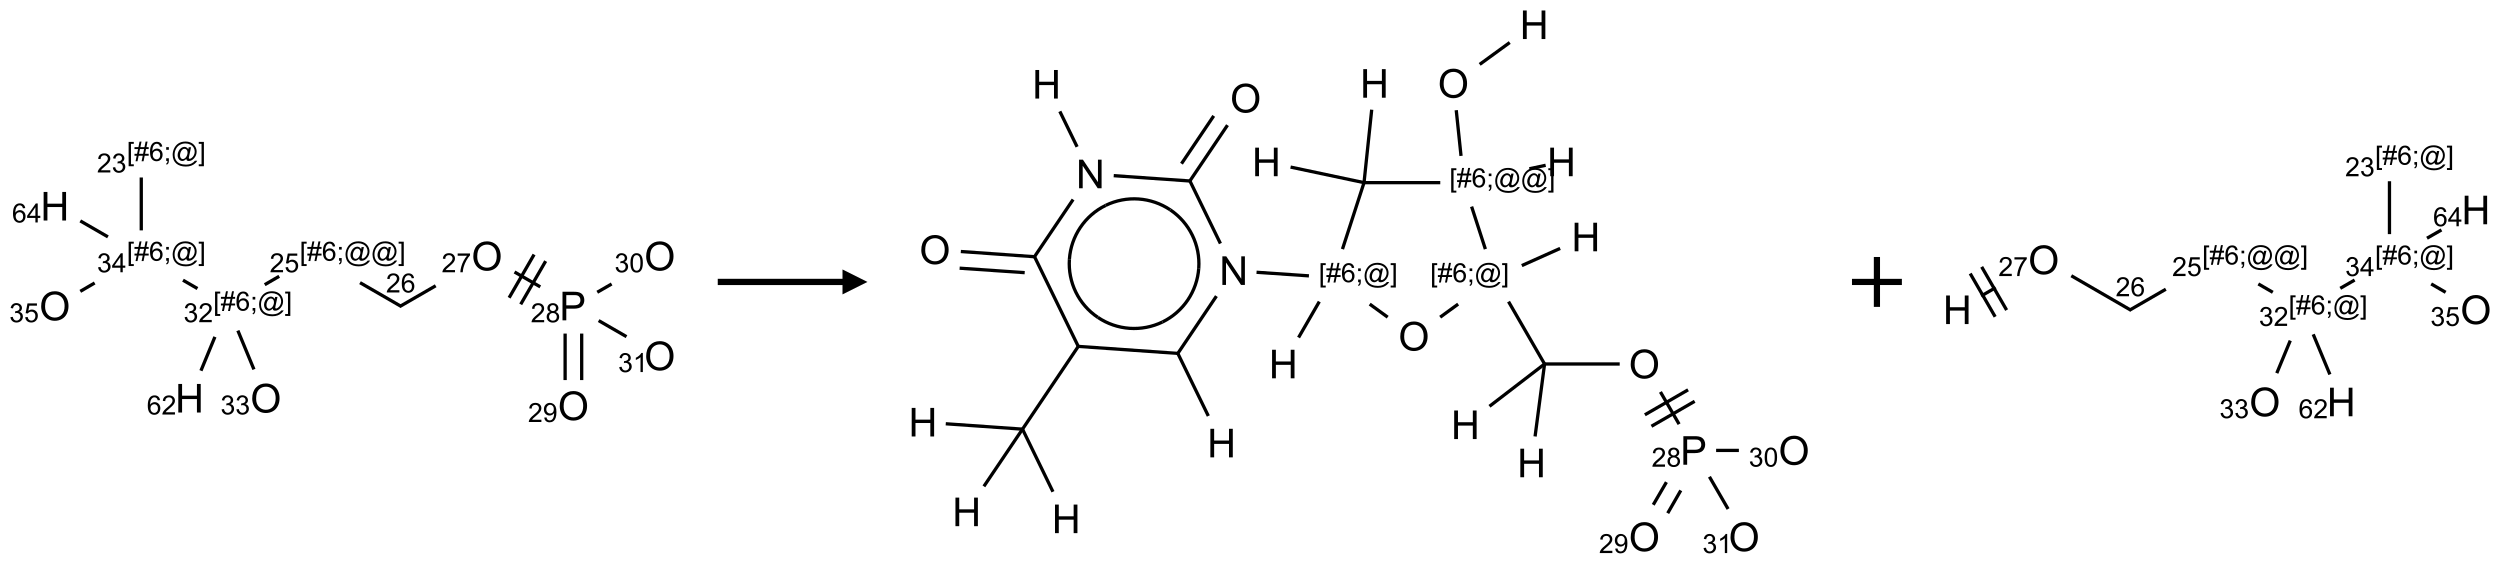 <?xml version="1.0" encoding="UTF-8"?>
<svg xmlns="http://www.w3.org/2000/svg" xmlns:xlink="http://www.w3.org/1999/xlink" width="1002" height="226" viewBox="0 0 1002 226">
<defs>
<g>
<g id="glyph-0-0">
<path d="M 1.332 0 L 1.332 -6.668 L 6.668 -6.668 L 6.668 0 Z M 1.5 -0.168 L 6.5 -0.168 L 6.5 -6.5 L 1.5 -6.5 Z M 1.5 -0.168 "/>
</g>
<g id="glyph-0-1">
<path d="M 5.371 -0.902 L 5.371 0 L 0.324 0 C 0.316 -0.227 0.352 -0.441 0.434 -0.652 C 0.562 -0.996 0.766 -1.332 1.051 -1.668 C 1.332 -2 1.742 -2.387 2.277 -2.824 C 3.105 -3.504 3.668 -4.043 3.957 -4.441 C 4.25 -4.84 4.395 -5.215 4.395 -5.566 C 4.395 -5.938 4.262 -6.254 3.996 -6.508 C 3.73 -6.762 3.387 -6.891 2.957 -6.891 C 2.508 -6.891 2.145 -6.754 1.875 -6.484 C 1.605 -6.215 1.469 -5.84 1.465 -5.359 L 0.5 -5.457 C 0.566 -6.176 0.812 -6.727 1.246 -7.102 C 1.676 -7.477 2.254 -7.668 2.98 -7.668 C 3.711 -7.668 4.293 -7.465 4.719 -7.059 C 5.145 -6.652 5.359 -6.148 5.359 -5.547 C 5.359 -5.242 5.297 -4.941 5.172 -4.645 C 5.047 -4.352 4.84 -4.039 4.551 -3.715 C 4.262 -3.387 3.777 -2.938 3.105 -2.371 C 2.543 -1.898 2.18 -1.578 2.02 -1.41 C 1.859 -1.242 1.73 -1.07 1.625 -0.902 Z M 5.371 -0.902 "/>
</g>
<g id="glyph-0-2">
<path d="M 5.309 -5.766 L 4.375 -5.691 C 4.293 -6.059 4.172 -6.328 4.02 -6.496 C 3.766 -6.762 3.453 -6.895 3.082 -6.895 C 2.785 -6.895 2.523 -6.812 2.297 -6.645 C 2 -6.43 1.77 -6.117 1.598 -5.703 C 1.43 -5.289 1.34 -4.703 1.332 -3.938 C 1.559 -4.281 1.836 -4.535 2.16 -4.703 C 2.488 -4.871 2.828 -4.953 3.188 -4.953 C 3.812 -4.953 4.344 -4.723 4.785 -4.262 C 5.223 -3.801 5.441 -3.207 5.441 -2.48 C 5.441 -2 5.34 -1.555 5.133 -1.145 C 4.926 -0.73 4.641 -0.418 4.281 -0.199 C 3.922 0.02 3.512 0.129 3.051 0.129 C 2.27 0.129 1.633 -0.156 1.141 -0.73 C 0.648 -1.305 0.402 -2.254 0.402 -3.574 C 0.402 -5.051 0.672 -6.121 1.219 -6.793 C 1.695 -7.375 2.336 -7.668 3.141 -7.668 C 3.742 -7.668 4.234 -7.5 4.617 -7.16 C 5 -6.824 5.23 -6.359 5.309 -5.766 Z M 1.48 -2.473 C 1.48 -2.152 1.547 -1.844 1.684 -1.547 C 1.82 -1.25 2.016 -1.027 2.262 -0.871 C 2.508 -0.719 2.766 -0.641 3.035 -0.641 C 3.434 -0.641 3.773 -0.801 4.059 -1.121 C 4.344 -1.441 4.484 -1.875 4.484 -2.422 C 4.484 -2.949 4.344 -3.367 4.062 -3.668 C 3.781 -3.973 3.426 -4.125 3 -4.125 C 2.578 -4.125 2.219 -3.973 1.922 -3.668 C 1.625 -3.363 1.48 -2.969 1.48 -2.473 Z M 1.48 -2.473 "/>
</g>
<g id="glyph-0-3">
<path d="M 0.723 2.121 L 0.723 -7.637 L 2.793 -7.637 L 2.793 -6.859 L 1.66 -6.859 L 1.66 1.344 L 2.793 1.344 L 2.793 2.121 Z M 0.723 2.121 "/>
</g>
<g id="glyph-0-4">
<path d="M 0.535 0.129 L 0.988 -2.09 L 0.109 -2.09 L 0.109 -2.863 L 1.145 -2.863 L 1.531 -4.754 L 0.109 -4.754 L 0.109 -5.531 L 1.688 -5.531 L 2.141 -7.766 L 2.922 -7.766 L 2.469 -5.531 L 4.109 -5.531 L 4.562 -7.766 L 5.348 -7.766 L 4.895 -5.531 L 5.797 -5.531 L 5.797 -4.754 L 4.738 -4.754 L 4.348 -2.863 L 5.797 -2.863 L 5.797 -2.09 L 4.191 -2.09 L 3.738 0.129 L 2.957 0.129 L 3.406 -2.09 L 1.77 -2.09 L 1.316 0.129 Z M 1.926 -2.863 L 3.562 -2.863 L 3.953 -4.754 L 2.312 -4.754 Z M 1.926 -2.863 "/>
</g>
<g id="glyph-0-5">
<path d="M 0.949 -4.465 L 0.949 -5.531 L 2.016 -5.531 L 2.016 -4.465 Z M 0.949 0 L 0.949 -1.066 L 2.016 -1.066 L 2.016 0 C 2.016 0.391 1.945 0.711 1.809 0.949 C 1.668 1.191 1.449 1.379 1.145 1.512 L 0.887 1.109 C 1.082 1.023 1.23 0.895 1.324 0.727 C 1.418 0.559 1.469 0.316 1.48 0 Z M 0.949 0 "/>
</g>
<g id="glyph-0-6">
<path d="M 6.047 -0.848 C 5.82 -0.59 5.57 -0.379 5.289 -0.223 C 5.008 -0.062 4.73 0.016 4.449 0.016 C 4.141 0.016 3.84 -0.074 3.547 -0.254 C 3.254 -0.434 3.02 -0.715 2.836 -1.09 C 2.652 -1.465 2.562 -1.875 2.562 -2.324 C 2.562 -2.875 2.703 -3.43 2.988 -3.98 C 3.27 -4.535 3.621 -4.953 4.043 -5.23 C 4.461 -5.508 4.871 -5.645 5.266 -5.645 C 5.566 -5.645 5.855 -5.566 6.129 -5.41 C 6.402 -5.25 6.641 -5.012 6.84 -4.688 L 7.016 -5.496 L 7.949 -5.496 L 7.199 -2 C 7.094 -1.516 7.043 -1.246 7.043 -1.191 C 7.043 -1.098 7.078 -1.02 7.148 -0.949 C 7.219 -0.883 7.305 -0.848 7.406 -0.848 C 7.59 -0.848 7.832 -0.953 8.129 -1.168 C 8.527 -1.445 8.84 -1.816 9.07 -2.285 C 9.301 -2.75 9.418 -3.234 9.418 -3.73 C 9.418 -4.309 9.27 -4.852 8.973 -5.355 C 8.676 -5.859 8.23 -6.262 7.645 -6.562 C 7.055 -6.863 6.406 -7.016 5.691 -7.016 C 4.879 -7.016 4.137 -6.824 3.465 -6.445 C 2.793 -6.066 2.273 -5.52 1.902 -4.809 C 1.535 -4.098 1.348 -3.34 1.348 -2.527 C 1.348 -1.676 1.535 -0.941 1.902 -0.328 C 2.273 0.285 2.809 0.742 3.508 1.035 C 4.207 1.328 4.984 1.473 5.832 1.473 C 6.742 1.473 7.504 1.32 8.121 1.016 C 8.734 0.711 9.195 0.34 9.5 -0.098 L 10.441 -0.098 C 10.266 0.266 9.961 0.637 9.531 1.016 C 9.102 1.395 8.59 1.695 7.996 1.914 C 7.402 2.133 6.688 2.246 5.848 2.246 C 5.078 2.246 4.367 2.145 3.715 1.949 C 3.066 1.75 2.512 1.453 2.051 1.055 C 1.594 0.656 1.25 0.199 1.016 -0.316 C 0.723 -0.973 0.578 -1.684 0.578 -2.441 C 0.578 -3.289 0.75 -4.098 1.098 -4.863 C 1.523 -5.805 2.125 -6.527 2.902 -7.027 C 3.684 -7.527 4.629 -7.777 5.738 -7.777 C 6.602 -7.777 7.375 -7.602 8.059 -7.246 C 8.746 -6.895 9.285 -6.371 9.684 -5.672 C 10.02 -5.07 10.188 -4.418 10.188 -3.715 C 10.188 -2.707 9.832 -1.812 9.125 -1.031 C 8.492 -0.328 7.801 0.02 7.051 0.02 C 6.812 0.02 6.617 -0.016 6.473 -0.09 C 6.324 -0.16 6.215 -0.266 6.145 -0.402 C 6.102 -0.488 6.066 -0.637 6.047 -0.848 Z M 3.527 -2.262 C 3.527 -1.785 3.641 -1.414 3.863 -1.152 C 4.09 -0.887 4.348 -0.754 4.641 -0.754 C 4.836 -0.754 5.039 -0.812 5.254 -0.93 C 5.469 -1.047 5.676 -1.219 5.871 -1.449 C 6.066 -1.676 6.23 -1.969 6.355 -2.32 C 6.48 -2.672 6.543 -3.027 6.543 -3.379 C 6.543 -3.852 6.426 -4.219 6.191 -4.48 C 5.957 -4.738 5.672 -4.871 5.332 -4.871 C 5.109 -4.871 4.902 -4.812 4.707 -4.699 C 4.512 -4.586 4.32 -4.406 4.137 -4.156 C 3.953 -3.906 3.805 -3.602 3.691 -3.246 C 3.582 -2.887 3.527 -2.559 3.527 -2.262 Z M 3.527 -2.262 "/>
</g>
<g id="glyph-0-7">
<path d="M 2.27 2.121 L 0.203 2.121 L 0.203 1.344 L 1.332 1.344 L 1.332 -6.859 L 0.203 -6.859 L 0.203 -7.637 L 2.27 -7.637 Z M 2.27 2.121 "/>
</g>
<g id="glyph-0-8">
<path d="M 0.441 -2 L 1.426 -2.082 C 1.5 -1.605 1.668 -1.242 1.934 -1.004 C 2.199 -0.762 2.52 -0.641 2.895 -0.641 C 3.348 -0.641 3.73 -0.812 4.043 -1.152 C 4.355 -1.492 4.512 -1.941 4.512 -2.504 C 4.512 -3.039 4.359 -3.461 4.059 -3.77 C 3.758 -4.078 3.367 -4.234 2.879 -4.234 C 2.578 -4.234 2.305 -4.164 2.062 -4.027 C 1.82 -3.891 1.629 -3.715 1.488 -3.496 L 0.609 -3.609 L 1.348 -7.531 L 5.145 -7.531 L 5.145 -6.637 L 2.098 -6.637 L 1.688 -4.582 C 2.145 -4.902 2.625 -5.062 3.129 -5.062 C 3.797 -5.062 4.359 -4.832 4.816 -4.371 C 5.277 -3.91 5.504 -3.312 5.504 -2.59 C 5.504 -1.898 5.305 -1.301 4.902 -0.797 C 4.41 -0.18 3.742 0.129 2.895 0.129 C 2.199 0.129 1.633 -0.062 1.195 -0.453 C 0.758 -0.844 0.504 -1.359 0.441 -2 Z M 0.441 -2 "/>
</g>
<g id="glyph-0-9">
<path d="M 0.449 -2.016 L 1.387 -2.141 C 1.492 -1.609 1.676 -1.227 1.934 -0.992 C 2.191 -0.758 2.508 -0.641 2.879 -0.641 C 3.32 -0.641 3.695 -0.793 3.996 -1.098 C 4.301 -1.402 4.453 -1.781 4.453 -2.234 C 4.453 -2.664 4.312 -3.02 4.031 -3.301 C 3.75 -3.578 3.391 -3.719 2.957 -3.719 C 2.781 -3.719 2.562 -3.684 2.297 -3.613 L 2.402 -4.438 C 2.465 -4.43 2.516 -4.426 2.551 -4.426 C 2.949 -4.426 3.312 -4.531 3.629 -4.738 C 3.949 -4.949 4.109 -5.27 4.109 -5.703 C 4.109 -6.047 3.992 -6.332 3.762 -6.559 C 3.527 -6.785 3.227 -6.895 2.859 -6.895 C 2.496 -6.895 2.191 -6.781 1.949 -6.551 C 1.707 -6.324 1.547 -5.98 1.48 -5.52 L 0.543 -5.688 C 0.656 -6.316 0.918 -6.805 1.324 -7.148 C 1.73 -7.492 2.234 -7.668 2.84 -7.668 C 3.254 -7.668 3.641 -7.578 3.988 -7.398 C 4.34 -7.219 4.609 -6.977 4.793 -6.668 C 4.98 -6.359 5.074 -6.031 5.074 -5.684 C 5.074 -5.352 4.984 -5.051 4.809 -4.781 C 4.629 -4.512 4.367 -4.297 4.02 -4.137 C 4.473 -4.031 4.824 -3.816 5.074 -3.488 C 5.324 -3.16 5.449 -2.75 5.449 -2.254 C 5.449 -1.59 5.203 -1.023 4.719 -0.559 C 4.234 -0.098 3.617 0.137 2.875 0.137 C 2.203 0.137 1.648 -0.062 1.207 -0.465 C 0.762 -0.863 0.512 -1.379 0.449 -2.016 Z M 0.449 -2.016 "/>
</g>
<g id="glyph-0-10">
<path d="M 3.449 0 L 3.449 -1.828 L 0.137 -1.828 L 0.137 -2.688 L 3.621 -7.637 L 4.387 -7.637 L 4.387 -2.688 L 5.418 -2.688 L 5.418 -1.828 L 4.387 -1.828 L 4.387 0 Z M 3.449 -2.688 L 3.449 -6.129 L 1.059 -2.688 Z M 3.449 -2.688 "/>
</g>
<g id="glyph-0-11">
<path d="M 0.504 -6.637 L 0.504 -7.535 L 5.449 -7.535 L 5.449 -6.809 C 4.961 -6.289 4.48 -5.602 4.004 -4.746 C 3.527 -3.887 3.156 -3.004 2.895 -2.098 C 2.707 -1.461 2.59 -0.762 2.535 0 L 1.574 0 C 1.582 -0.602 1.703 -1.328 1.926 -2.176 C 2.152 -3.027 2.477 -3.848 2.898 -4.637 C 3.32 -5.426 3.77 -6.094 4.246 -6.637 Z M 0.504 -6.637 "/>
</g>
<g id="glyph-0-12">
<path d="M 1.887 -4.141 C 1.496 -4.281 1.207 -4.484 1.02 -4.75 C 0.832 -5.016 0.738 -5.328 0.738 -5.699 C 0.738 -6.254 0.938 -6.719 1.34 -7.098 C 1.738 -7.477 2.27 -7.668 2.934 -7.668 C 3.598 -7.668 4.137 -7.473 4.543 -7.086 C 4.949 -6.699 5.152 -6.227 5.152 -5.672 C 5.152 -5.316 5.059 -5.008 4.871 -4.746 C 4.688 -4.484 4.406 -4.281 4.027 -4.141 C 4.496 -3.988 4.852 -3.742 5.098 -3.402 C 5.34 -3.062 5.465 -2.656 5.465 -2.184 C 5.465 -1.531 5.234 -0.98 4.77 -0.535 C 4.309 -0.09 3.703 0.129 2.949 0.129 C 2.195 0.129 1.586 -0.094 1.125 -0.539 C 0.664 -0.984 0.434 -1.543 0.434 -2.207 C 0.434 -2.703 0.559 -3.121 0.809 -3.457 C 1.062 -3.793 1.422 -4.02 1.887 -4.141 Z M 1.699 -5.73 C 1.699 -5.367 1.812 -5.074 2.047 -4.844 C 2.281 -4.613 2.582 -4.5 2.953 -4.5 C 3.312 -4.5 3.609 -4.613 3.84 -4.84 C 4.07 -5.066 4.188 -5.348 4.188 -5.676 C 4.188 -6.02 4.07 -6.309 3.832 -6.543 C 3.594 -6.777 3.297 -6.895 2.941 -6.895 C 2.586 -6.895 2.289 -6.781 2.051 -6.551 C 1.816 -6.324 1.699 -6.047 1.699 -5.73 Z M 1.395 -2.203 C 1.395 -1.938 1.461 -1.676 1.586 -1.426 C 1.711 -1.176 1.902 -0.984 2.152 -0.848 C 2.402 -0.711 2.672 -0.641 2.957 -0.641 C 3.406 -0.641 3.777 -0.785 4.066 -1.074 C 4.359 -1.363 4.504 -1.727 4.504 -2.172 C 4.504 -2.625 4.355 -2.996 4.055 -3.293 C 3.754 -3.586 3.379 -3.734 2.926 -3.734 C 2.484 -3.734 2.121 -3.59 1.832 -3.297 C 1.543 -3.004 1.395 -2.641 1.395 -2.203 Z M 1.395 -2.203 "/>
</g>
<g id="glyph-0-13">
<path d="M 0.582 -1.766 L 1.484 -1.848 C 1.562 -1.426 1.707 -1.117 1.922 -0.926 C 2.137 -0.734 2.414 -0.641 2.75 -0.641 C 3.039 -0.641 3.289 -0.707 3.508 -0.84 C 3.727 -0.973 3.902 -1.148 4.043 -1.367 C 4.18 -1.586 4.297 -1.887 4.391 -2.262 C 4.484 -2.637 4.531 -3.016 4.531 -3.406 C 4.531 -3.449 4.531 -3.512 4.527 -3.594 C 4.34 -3.297 4.082 -3.055 3.758 -2.867 C 3.434 -2.68 3.082 -2.59 2.703 -2.59 C 2.07 -2.59 1.535 -2.816 1.098 -3.277 C 0.66 -3.734 0.441 -4.34 0.441 -5.09 C 0.441 -5.863 0.672 -6.484 1.129 -6.957 C 1.586 -7.43 2.156 -7.668 2.844 -7.668 C 3.34 -7.668 3.793 -7.531 4.207 -7.266 C 4.617 -7 4.93 -6.617 5.145 -6.121 C 5.355 -5.629 5.465 -4.91 5.465 -3.973 C 5.465 -2.996 5.359 -2.223 5.145 -1.645 C 4.934 -1.066 4.617 -0.625 4.199 -0.324 C 3.781 -0.02 3.293 0.129 2.73 0.129 C 2.133 0.129 1.645 -0.035 1.266 -0.367 C 0.887 -0.699 0.66 -1.164 0.582 -1.766 Z M 4.422 -5.137 C 4.422 -5.676 4.277 -6.102 3.992 -6.418 C 3.707 -6.734 3.359 -6.891 2.957 -6.891 C 2.543 -6.891 2.18 -6.719 1.871 -6.379 C 1.562 -6.039 1.406 -5.598 1.406 -5.059 C 1.406 -4.57 1.555 -4.176 1.848 -3.871 C 2.141 -3.566 2.5 -3.418 2.934 -3.418 C 3.367 -3.418 3.723 -3.57 4.004 -3.871 C 4.281 -4.176 4.422 -4.598 4.422 -5.137 Z M 4.422 -5.137 "/>
</g>
<g id="glyph-0-14">
<path d="M 0.441 -3.766 C 0.441 -4.668 0.535 -5.395 0.723 -5.945 C 0.906 -6.496 1.184 -6.922 1.551 -7.219 C 1.918 -7.516 2.375 -7.668 2.934 -7.668 C 3.344 -7.668 3.703 -7.586 4.012 -7.418 C 4.32 -7.254 4.574 -7.016 4.777 -6.707 C 4.977 -6.395 5.137 -6.016 5.25 -5.57 C 5.363 -5.125 5.422 -4.523 5.422 -3.766 C 5.422 -2.871 5.328 -2.148 5.145 -1.598 C 4.961 -1.047 4.688 -0.621 4.32 -0.32 C 3.953 -0.02 3.492 0.129 2.934 0.129 C 2.195 0.129 1.617 -0.133 1.199 -0.66 C 0.695 -1.297 0.441 -2.332 0.441 -3.766 Z M 1.406 -3.766 C 1.406 -2.512 1.555 -1.68 1.848 -1.262 C 2.141 -0.848 2.5 -0.641 2.934 -0.641 C 3.363 -0.641 3.727 -0.848 4.02 -1.266 C 4.312 -1.684 4.457 -2.516 4.457 -3.766 C 4.457 -5.023 4.312 -5.859 4.02 -6.27 C 3.727 -6.684 3.359 -6.891 2.922 -6.891 C 2.492 -6.891 2.148 -6.707 1.891 -6.344 C 1.566 -5.879 1.406 -5.02 1.406 -3.766 Z M 1.406 -3.766 "/>
</g>
<g id="glyph-0-15">
<path d="M 3.973 0 L 3.035 0 L 3.035 -5.973 C 2.809 -5.758 2.516 -5.543 2.148 -5.328 C 1.781 -5.113 1.453 -4.953 1.16 -4.844 L 1.16 -5.75 C 1.684 -5.996 2.145 -6.297 2.535 -6.645 C 2.93 -6.996 3.207 -7.336 3.371 -7.668 L 3.973 -7.668 Z M 3.973 0 "/>
</g>
<g id="glyph-1-0">
<path d="M 2 0 L 2 -10 L 10 -10 L 10 0 Z M 2.25 -0.25 L 9.75 -0.25 L 9.75 -9.75 L 2.25 -9.75 Z M 2.25 -0.25 "/>
</g>
<g id="glyph-1-1">
<path d="M 0.773 -5.578 C 0.773 -7.48 1.285 -8.969 2.305 -10.043 C 3.324 -11.117 4.645 -11.656 6.258 -11.656 C 7.316 -11.656 8.27 -11.402 9.117 -10.898 C 9.965 -10.395 10.613 -9.688 11.059 -8.785 C 11.504 -7.883 11.727 -6.855 11.727 -5.711 C 11.727 -4.551 11.492 -3.512 11.023 -2.594 C 10.555 -1.676 9.891 -0.984 9.031 -0.512 C 8.172 -0.039 7.246 0.195 6.25 0.195 C 5.172 0.195 4.207 -0.066 3.359 -0.586 C 2.512 -1.105 1.867 -1.816 1.43 -2.719 C 0.992 -3.621 0.773 -4.574 0.773 -5.578 Z M 2.336 -5.555 C 2.336 -4.176 2.707 -3.086 3.449 -2.293 C 4.191 -1.5 5.121 -1.102 6.242 -1.102 C 7.383 -1.102 8.32 -1.504 9.059 -2.305 C 9.797 -3.105 10.164 -4.246 10.164 -5.719 C 10.164 -6.652 10.008 -7.465 9.691 -8.16 C 9.375 -8.855 8.914 -9.395 8.309 -9.777 C 7.703 -10.16 7.02 -10.352 6.266 -10.352 C 5.191 -10.352 4.27 -9.984 3.496 -9.246 C 2.723 -8.508 2.336 -7.277 2.336 -5.555 Z M 2.336 -5.555 "/>
</g>
<g id="glyph-1-2">
<path d="M 1.281 0 L 1.281 -11.453 L 2.797 -11.453 L 2.797 -6.75 L 8.75 -6.75 L 8.75 -11.453 L 10.266 -11.453 L 10.266 0 L 8.75 0 L 8.75 -5.398 L 2.797 -5.398 L 2.797 0 Z M 1.281 0 "/>
</g>
<g id="glyph-1-3">
<path d="M 1.234 0 L 1.234 -11.453 L 5.555 -11.453 C 6.316 -11.453 6.895 -11.418 7.297 -11.344 C 7.859 -11.25 8.332 -11.07 8.711 -10.809 C 9.09 -10.547 9.398 -10.176 9.629 -9.703 C 9.859 -9.23 9.977 -8.707 9.977 -8.141 C 9.977 -7.168 9.668 -6.344 9.047 -5.668 C 8.426 -4.992 7.309 -4.656 5.688 -4.656 L 2.75 -4.656 L 2.75 0 Z M 2.75 -6.008 L 5.711 -6.008 C 6.691 -6.008 7.387 -6.191 7.797 -6.555 C 8.207 -6.918 8.414 -7.434 8.414 -8.094 C 8.414 -8.574 8.293 -8.984 8.051 -9.324 C 7.809 -9.664 7.488 -9.891 7.094 -10 C 6.84 -10.066 6.367 -10.102 5.68 -10.102 L 2.75 -10.102 Z M 2.75 -6.008 "/>
</g>
<g id="glyph-1-4">
<path d="M 1.219 0 L 1.219 -11.453 L 2.773 -11.453 L 8.789 -2.461 L 8.789 -11.453 L 10.242 -11.453 L 10.242 0 L 8.688 0 L 2.672 -9 L 2.672 0 Z M 1.219 0 "/>
</g>
</g>
</defs>
<path fill="none" stroke-width="0.033" stroke-linecap="butt" stroke-linejoin="miter" stroke="rgb(0%, 0%, 0%)" stroke-opacity="1" stroke-miterlimit="10" d="M 3.472 1.505 L 3.058 1.266 " transform="matrix(40, 0, 0, 40, 21.979, 62.656)"/>
<path fill="none" stroke-width="0.033" stroke-linecap="butt" stroke-linejoin="miter" stroke="rgb(0%, 0%, 0%)" stroke-opacity="1" stroke-miterlimit="10" d="M 2.248 1.202 L 2.103 1.286 " transform="matrix(40, 0, 0, 40, 21.979, 62.656)"/>
<path fill="none" stroke-width="0.033" stroke-linecap="butt" stroke-linejoin="miter" stroke="rgb(0%, 0%, 0%)" stroke-opacity="1" stroke-miterlimit="10" d="M 1.834 1.746 L 1.995 2.135 " transform="matrix(40, 0, 0, 40, 21.979, 62.656)"/>
<path fill="none" stroke-width="0.033" stroke-linecap="butt" stroke-linejoin="miter" stroke="rgb(0%, 0%, 0%)" stroke-opacity="1" stroke-miterlimit="10" d="M 1.604 1.809 L 1.464 2.148 " transform="matrix(40, 0, 0, 40, 21.979, 62.656)"/>
<path fill="none" stroke-width="0.033" stroke-linecap="butt" stroke-linejoin="miter" stroke="rgb(0%, 0%, 0%)" stroke-opacity="1" stroke-miterlimit="10" d="M 1.429 1.325 L 1.284 1.241 " transform="matrix(40, 0, 0, 40, 21.979, 62.656)"/>
<path fill="none" stroke-width="0.033" stroke-linecap="butt" stroke-linejoin="miter" stroke="rgb(0%, 0%, 0%)" stroke-opacity="1" stroke-miterlimit="10" d="M 0.866 0.742 L 0.866 0.212 " transform="matrix(40, 0, 0, 40, 21.979, 62.656)"/>
<path fill="none" stroke-width="0.033" stroke-linecap="butt" stroke-linejoin="miter" stroke="rgb(0%, 0%, 0%)" stroke-opacity="1" stroke-miterlimit="10" d="M 0.399 1.269 L 0.255 1.353 " transform="matrix(40, 0, 0, 40, 21.979, 62.656)"/>
<path fill="none" stroke-width="0.033" stroke-linecap="butt" stroke-linejoin="miter" stroke="rgb(0%, 0%, 0%)" stroke-opacity="1" stroke-miterlimit="10" d="M 0.532 0.807 L 0.255 0.647 " transform="matrix(40, 0, 0, 40, 21.979, 62.656)"/>
<path fill="none" stroke-width="0.033" stroke-linecap="butt" stroke-linejoin="miter" stroke="rgb(0%, 0%, 0%)" stroke-opacity="1" stroke-miterlimit="10" d="M 3.456 1.505 L 3.816 1.297 " transform="matrix(40, 0, 0, 40, 21.979, 62.656)"/>
<path fill="none" stroke-width="0.033" stroke-linecap="butt" stroke-linejoin="miter" stroke="rgb(0%, 0%, 0%)" stroke-opacity="1" stroke-miterlimit="10" d="M 4.606 1.159 L 4.864 1.308 " transform="matrix(40, 0, 0, 40, 21.979, 62.656)"/>
<path fill="none" stroke-width="0.033" stroke-linecap="butt" stroke-linejoin="miter" stroke="rgb(0%, 0%, 0%)" stroke-opacity="1" stroke-miterlimit="10" d="M 4.668 1.483 L 4.918 1.05 " transform="matrix(40, 0, 0, 40, 21.979, 62.656)"/>
<path fill="none" stroke-width="0.033" stroke-linecap="butt" stroke-linejoin="miter" stroke="rgb(0%, 0%, 0%)" stroke-opacity="1" stroke-miterlimit="10" d="M 4.552 1.417 L 4.802 0.984 " transform="matrix(40, 0, 0, 40, 21.979, 62.656)"/>
<path fill="none" stroke-width="0.033" stroke-linecap="butt" stroke-linejoin="miter" stroke="rgb(0%, 0%, 0%)" stroke-opacity="1" stroke-miterlimit="10" d="M 5.113 1.776 L 5.113 2.242 " transform="matrix(40, 0, 0, 40, 21.979, 62.656)"/>
<path fill="none" stroke-width="0.033" stroke-linecap="butt" stroke-linejoin="miter" stroke="rgb(0%, 0%, 0%)" stroke-opacity="1" stroke-miterlimit="10" d="M 5.279 1.776 L 5.279 2.242 " transform="matrix(40, 0, 0, 40, 21.979, 62.656)"/>
<path fill="none" stroke-width="0.033" stroke-linecap="butt" stroke-linejoin="miter" stroke="rgb(0%, 0%, 0%)" stroke-opacity="1" stroke-miterlimit="10" d="M 5.435 1.362 L 5.579 1.279 " transform="matrix(40, 0, 0, 40, 21.979, 62.656)"/>
<path fill="none" stroke-width="0.033" stroke-linecap="butt" stroke-linejoin="miter" stroke="rgb(0%, 0%, 0%)" stroke-opacity="1" stroke-miterlimit="10" d="M 5.449 1.646 L 5.728 1.807 " transform="matrix(40, 0, 0, 40, 21.979, 62.656)"/>
<g fill="rgb(0%, 0%, 0%)" fill-opacity="1">
<use xlink:href="#glyph-0-1" x="154.699" y="117.227"/>
<use xlink:href="#glyph-0-2" x="160.632" y="117.227"/>
</g>
<g fill="rgb(0%, 0%, 0%)" fill-opacity="1">
<use xlink:href="#glyph-0-3" x="120.113" y="104.508"/>
<use xlink:href="#glyph-0-4" x="123.077" y="104.508"/>
<use xlink:href="#glyph-0-2" x="129.009" y="104.508"/>
<use xlink:href="#glyph-0-5" x="134.941" y="104.508"/>
<use xlink:href="#glyph-0-6" x="137.905" y="104.508"/>
<use xlink:href="#glyph-0-6" x="148.733" y="104.508"/>
<use xlink:href="#glyph-0-7" x="159.561" y="104.508"/>
</g>
<g fill="rgb(0%, 0%, 0%)" fill-opacity="1">
<use xlink:href="#glyph-0-1" x="108.07" y="109.137"/>
<use xlink:href="#glyph-0-8" x="114.003" y="109.137"/>
</g>
<g fill="rgb(0%, 0%, 0%)" fill-opacity="1">
<use xlink:href="#glyph-0-3" x="85.473" y="124.508"/>
<use xlink:href="#glyph-0-4" x="88.436" y="124.508"/>
<use xlink:href="#glyph-0-2" x="94.368" y="124.508"/>
<use xlink:href="#glyph-0-5" x="100.301" y="124.508"/>
<use xlink:href="#glyph-0-6" x="103.264" y="124.508"/>
<use xlink:href="#glyph-0-7" x="114.092" y="124.508"/>
</g>
<g fill="rgb(0%, 0%, 0%)" fill-opacity="1">
<use xlink:href="#glyph-0-9" x="73.562" y="129.137"/>
<use xlink:href="#glyph-0-1" x="79.495" y="129.137"/>
</g>
<g fill="rgb(0%, 0%, 0%)" fill-opacity="1">
<use xlink:href="#glyph-1-1" x="100.32" y="165.344"/>
</g>
<g fill="rgb(0%, 0%, 0%)" fill-opacity="1">
<use xlink:href="#glyph-0-9" x="88.379" y="166.09"/>
<use xlink:href="#glyph-0-9" x="94.311" y="166.09"/>
</g>
<g fill="rgb(0%, 0%, 0%)" fill-opacity="1">
<use xlink:href="#glyph-1-2" x="70.18" y="165.34"/>
</g>
<g fill="rgb(0%, 0%, 0%)" fill-opacity="1">
<use xlink:href="#glyph-0-2" x="58.824" y="166.133"/>
<use xlink:href="#glyph-0-1" x="64.757" y="166.133"/>
</g>
<g fill="rgb(0%, 0%, 0%)" fill-opacity="1">
<use xlink:href="#glyph-0-3" x="50.832" y="104.508"/>
<use xlink:href="#glyph-0-4" x="53.796" y="104.508"/>
<use xlink:href="#glyph-0-2" x="59.728" y="104.508"/>
<use xlink:href="#glyph-0-5" x="65.66" y="104.508"/>
<use xlink:href="#glyph-0-6" x="68.624" y="104.508"/>
<use xlink:href="#glyph-0-7" x="79.452" y="104.508"/>
</g>
<g fill="rgb(0%, 0%, 0%)" fill-opacity="1">
<use xlink:href="#glyph-0-9" x="38.875" y="109.137"/>
<use xlink:href="#glyph-0-10" x="44.807" y="109.137"/>
</g>
<g fill="rgb(0%, 0%, 0%)" fill-opacity="1">
<use xlink:href="#glyph-0-3" x="50.832" y="64.508"/>
<use xlink:href="#glyph-0-4" x="53.796" y="64.508"/>
<use xlink:href="#glyph-0-2" x="59.728" y="64.508"/>
<use xlink:href="#glyph-0-5" x="65.66" y="64.508"/>
<use xlink:href="#glyph-0-6" x="68.624" y="64.508"/>
<use xlink:href="#glyph-0-7" x="79.452" y="64.508"/>
</g>
<g fill="rgb(0%, 0%, 0%)" fill-opacity="1">
<use xlink:href="#glyph-0-1" x="38.844" y="69.137"/>
<use xlink:href="#glyph-0-9" x="44.776" y="69.137"/>
</g>
<g fill="rgb(0%, 0%, 0%)" fill-opacity="1">
<use xlink:href="#glyph-1-1" x="15.73" y="128.387"/>
</g>
<g fill="rgb(0%, 0%, 0%)" fill-opacity="1">
<use xlink:href="#glyph-0-9" x="3.73" y="129.137"/>
<use xlink:href="#glyph-0-8" x="9.663" y="129.137"/>
</g>
<g fill="rgb(0%, 0%, 0%)" fill-opacity="1">
<use xlink:href="#glyph-1-2" x="16.207" y="88.383"/>
</g>
<g fill="rgb(0%, 0%, 0%)" fill-opacity="1">
<use xlink:href="#glyph-0-2" x="4.805" y="89.176"/>
<use xlink:href="#glyph-0-10" x="10.737" y="89.176"/>
</g>
<g fill="rgb(0%, 0%, 0%)" fill-opacity="1">
<use xlink:href="#glyph-1-1" x="188.934" y="108.387"/>
</g>
<g fill="rgb(0%, 0%, 0%)" fill-opacity="1">
<use xlink:href="#glyph-0-1" x="176.996" y="109.137"/>
<use xlink:href="#glyph-0-11" x="182.928" y="109.137"/>
</g>
<g fill="rgb(0%, 0%, 0%)" fill-opacity="1">
<use xlink:href="#glyph-1-3" x="224.219" y="128.383"/>
</g>
<g fill="rgb(0%, 0%, 0%)" fill-opacity="1">
<use xlink:href="#glyph-0-1" x="212.727" y="129.176"/>
<use xlink:href="#glyph-0-12" x="218.659" y="129.176"/>
</g>
<g fill="rgb(0%, 0%, 0%)" fill-opacity="1">
<use xlink:href="#glyph-1-1" x="223.574" y="168.387"/>
</g>
<g fill="rgb(0%, 0%, 0%)" fill-opacity="1">
<use xlink:href="#glyph-0-1" x="211.621" y="169.137"/>
<use xlink:href="#glyph-0-13" x="217.553" y="169.137"/>
</g>
<g fill="rgb(0%, 0%, 0%)" fill-opacity="1">
<use xlink:href="#glyph-1-1" x="258.215" y="108.387"/>
</g>
<g fill="rgb(0%, 0%, 0%)" fill-opacity="1">
<use xlink:href="#glyph-0-9" x="246.301" y="109.137"/>
<use xlink:href="#glyph-0-14" x="252.233" y="109.137"/>
</g>
<g fill="rgb(0%, 0%, 0%)" fill-opacity="1">
<use xlink:href="#glyph-1-1" x="258.215" y="148.387"/>
</g>
<g fill="rgb(0%, 0%, 0%)" fill-opacity="1">
<use xlink:href="#glyph-0-9" x="247.75" y="149.137"/>
<use xlink:href="#glyph-0-15" x="253.682" y="149.137"/>
</g>
<path fill-rule="nonzero" fill="rgb(0%, 0%, 0%)" fill-opacity="1" d="M 287.676 114.25 L 337.676 114.25 L 337.676 118 L 347.676 113 L 337.676 108 L 337.676 111.75 L 287.676 111.75 "/>
<path fill="none" stroke-width="0.033" stroke-linecap="butt" stroke-linejoin="miter" stroke="rgb(0%, 0%, 0%)" stroke-opacity="1" stroke-miterlimit="10" d="M 5.88 0.178 L 5.579 0.397 " transform="matrix(40, 0, 0, 40, 369.9, 9.926)"/>
<path fill="none" stroke-width="0.033" stroke-linecap="butt" stroke-linejoin="miter" stroke="rgb(0%, 0%, 0%)" stroke-opacity="1" stroke-miterlimit="10" d="M 5.344 0.856 L 5.392 1.314 " transform="matrix(40, 0, 0, 40, 369.9, 9.926)"/>
<path fill="none" stroke-width="0.033" stroke-linecap="butt" stroke-linejoin="miter" stroke="rgb(0%, 0%, 0%)" stroke-opacity="1" stroke-miterlimit="10" d="M 6.077 1.443 L 6.24 1.408 " transform="matrix(40, 0, 0, 40, 369.9, 9.926)"/>
<path fill="none" stroke-width="0.033" stroke-linecap="butt" stroke-linejoin="miter" stroke="rgb(0%, 0%, 0%)" stroke-opacity="1" stroke-miterlimit="10" d="M 5.184 1.582 L 4.42 1.582 " transform="matrix(40, 0, 0, 40, 369.9, 9.926)"/>
<path fill="none" stroke-width="0.033" stroke-linecap="butt" stroke-linejoin="miter" stroke="rgb(0%, 0%, 0%)" stroke-opacity="1" stroke-miterlimit="10" d="M 4.42 1.582 L 4.497 0.851 " transform="matrix(40, 0, 0, 40, 369.9, 9.926)"/>
<path fill="none" stroke-width="0.033" stroke-linecap="butt" stroke-linejoin="miter" stroke="rgb(0%, 0%, 0%)" stroke-opacity="1" stroke-miterlimit="10" d="M 4.42 1.582 L 3.684 1.426 " transform="matrix(40, 0, 0, 40, 369.9, 9.926)"/>
<path fill="none" stroke-width="0.033" stroke-linecap="butt" stroke-linejoin="miter" stroke="rgb(0%, 0%, 0%)" stroke-opacity="1" stroke-miterlimit="10" d="M 4.42 1.582 L 4.204 2.248 " transform="matrix(40, 0, 0, 40, 369.9, 9.926)"/>
<path fill="none" stroke-width="0.033" stroke-linecap="butt" stroke-linejoin="miter" stroke="rgb(0%, 0%, 0%)" stroke-opacity="1" stroke-miterlimit="10" d="M 3.972 2.774 L 3.764 3.134 " transform="matrix(40, 0, 0, 40, 369.9, 9.926)"/>
<path fill="none" stroke-width="0.033" stroke-linecap="butt" stroke-linejoin="miter" stroke="rgb(0%, 0%, 0%)" stroke-opacity="1" stroke-miterlimit="10" d="M 3.868 2.516 L 3.343 2.48 " transform="matrix(40, 0, 0, 40, 369.9, 9.926)"/>
<path fill="none" stroke-width="0.033" stroke-linecap="butt" stroke-linejoin="miter" stroke="rgb(0%, 0%, 0%)" stroke-opacity="1" stroke-miterlimit="10" d="M 2.941 2.719 L 2.549 3.301 " transform="matrix(40, 0, 0, 40, 369.9, 9.926)"/>
<path fill="none" stroke-width="0.033" stroke-linecap="butt" stroke-linejoin="miter" stroke="rgb(0%, 0%, 0%)" stroke-opacity="1" stroke-miterlimit="10" d="M 2.55 3.284 L 2.86 3.92 " transform="matrix(40, 0, 0, 40, 369.9, 9.926)"/>
<path fill="none" stroke-width="0.033" stroke-linecap="butt" stroke-linejoin="miter" stroke="rgb(0%, 0%, 0%)" stroke-opacity="1" stroke-miterlimit="10" d="M 2.554 3.293 L 1.547 3.222 " transform="matrix(40, 0, 0, 40, 369.9, 9.926)"/>
<path fill="none" stroke-width="0.033" stroke-linecap="butt" stroke-linejoin="miter" stroke="rgb(0%, 0%, 0%)" stroke-opacity="1" stroke-miterlimit="10" d="M 1.562 3.215 L 0.998 4.052 " transform="matrix(40, 0, 0, 40, 369.9, 9.926)"/>
<path fill="none" stroke-width="0.033" stroke-linecap="butt" stroke-linejoin="miter" stroke="rgb(0%, 0%, 0%)" stroke-opacity="1" stroke-miterlimit="10" d="M 0.998 4.052 L 1.303 4.679 " transform="matrix(40, 0, 0, 40, 369.9, 9.926)"/>
<path fill="none" stroke-width="0.033" stroke-linecap="butt" stroke-linejoin="miter" stroke="rgb(0%, 0%, 0%)" stroke-opacity="1" stroke-miterlimit="10" d="M 0.998 4.052 L 0.229 3.998 " transform="matrix(40, 0, 0, 40, 369.9, 9.926)"/>
<path fill="none" stroke-width="0.033" stroke-linecap="butt" stroke-linejoin="miter" stroke="rgb(0%, 0%, 0%)" stroke-opacity="1" stroke-miterlimit="10" d="M 0.998 4.052 L 0.611 4.625 " transform="matrix(40, 0, 0, 40, 369.9, 9.926)"/>
<path fill="none" stroke-width="0.033" stroke-linecap="butt" stroke-linejoin="miter" stroke="rgb(0%, 0%, 0%)" stroke-opacity="1" stroke-miterlimit="10" d="M 1.557 3.223 L 1.114 2.315 " transform="matrix(40, 0, 0, 40, 369.9, 9.926)"/>
<path fill="none" stroke-width="0.033" stroke-linecap="butt" stroke-linejoin="miter" stroke="rgb(0%, 0%, 0%)" stroke-opacity="1" stroke-miterlimit="10" d="M 1.128 2.325 L 0.38 2.272 " transform="matrix(40, 0, 0, 40, 369.9, 9.926)"/>
<path fill="none" stroke-width="0.033" stroke-linecap="butt" stroke-linejoin="miter" stroke="rgb(0%, 0%, 0%)" stroke-opacity="1" stroke-miterlimit="10" d="M 1.02 2.484 L 0.368 2.439 " transform="matrix(40, 0, 0, 40, 369.9, 9.926)"/>
<path fill="none" stroke-width="0.033" stroke-linecap="butt" stroke-linejoin="miter" stroke="rgb(0%, 0%, 0%)" stroke-opacity="1" stroke-miterlimit="10" d="M 1.118 2.324 L 1.505 1.751 " transform="matrix(40, 0, 0, 40, 369.9, 9.926)"/>
<path fill="none" stroke-width="0.033" stroke-linecap="butt" stroke-linejoin="miter" stroke="rgb(0%, 0%, 0%)" stroke-opacity="1" stroke-miterlimit="10" d="M 1.545 1.223 L 1.372 0.868 " transform="matrix(40, 0, 0, 40, 369.9, 9.926)"/>
<path fill="none" stroke-width="0.033" stroke-linecap="butt" stroke-linejoin="miter" stroke="rgb(0%, 0%, 0%)" stroke-opacity="1" stroke-miterlimit="10" d="M 1.912 1.512 L 2.685 1.566 " transform="matrix(40, 0, 0, 40, 369.9, 9.926)"/>
<path fill="none" stroke-width="0.033" stroke-linecap="butt" stroke-linejoin="miter" stroke="rgb(0%, 0%, 0%)" stroke-opacity="1" stroke-miterlimit="10" d="M 2.671 1.556 L 2.981 2.192 " transform="matrix(40, 0, 0, 40, 369.9, 9.926)"/>
<path fill="none" stroke-width="0.033" stroke-linecap="butt" stroke-linejoin="miter" stroke="rgb(0%, 0%, 0%)" stroke-opacity="1" stroke-miterlimit="10" d="M 2.675 1.565 L 3.052 1.006 " transform="matrix(40, 0, 0, 40, 369.9, 9.926)"/>
<path fill="none" stroke-width="0.033" stroke-linecap="butt" stroke-linejoin="miter" stroke="rgb(0%, 0%, 0%)" stroke-opacity="1" stroke-miterlimit="10" d="M 2.591 1.392 L 2.914 0.913 " transform="matrix(40, 0, 0, 40, 369.9, 9.926)"/>
<path fill="none" stroke-width="0.033" stroke-linecap="butt" stroke-linejoin="miter" stroke="rgb(0%, 0%, 0%)" stroke-opacity="1" stroke-miterlimit="10" d="M 4.477 2.799 L 4.657 2.93 " transform="matrix(40, 0, 0, 40, 369.9, 9.926)"/>
<path fill="none" stroke-width="0.033" stroke-linecap="butt" stroke-linejoin="miter" stroke="rgb(0%, 0%, 0%)" stroke-opacity="1" stroke-miterlimit="10" d="M 5.183 2.93 L 5.363 2.799 " transform="matrix(40, 0, 0, 40, 369.9, 9.926)"/>
<path fill="none" stroke-width="0.033" stroke-linecap="butt" stroke-linejoin="miter" stroke="rgb(0%, 0%, 0%)" stroke-opacity="1" stroke-miterlimit="10" d="M 5.636 2.248 L 5.498 1.822 " transform="matrix(40, 0, 0, 40, 369.9, 9.926)"/>
<path fill="none" stroke-width="0.033" stroke-linecap="butt" stroke-linejoin="miter" stroke="rgb(0%, 0%, 0%)" stroke-opacity="1" stroke-miterlimit="10" d="M 6.001 2.413 L 6.385 2.241 " transform="matrix(40, 0, 0, 40, 369.9, 9.926)"/>
<path fill="none" stroke-width="0.033" stroke-linecap="butt" stroke-linejoin="miter" stroke="rgb(0%, 0%, 0%)" stroke-opacity="1" stroke-miterlimit="10" d="M 5.868 2.774 L 6.229 3.399 " transform="matrix(40, 0, 0, 40, 369.9, 9.926)"/>
<path fill="none" stroke-width="0.033" stroke-linecap="butt" stroke-linejoin="miter" stroke="rgb(0%, 0%, 0%)" stroke-opacity="1" stroke-miterlimit="10" d="M 6.229 3.399 L 6.134 4.125 " transform="matrix(40, 0, 0, 40, 369.9, 9.926)"/>
<path fill="none" stroke-width="0.033" stroke-linecap="butt" stroke-linejoin="miter" stroke="rgb(0%, 0%, 0%)" stroke-opacity="1" stroke-miterlimit="10" d="M 6.229 3.399 L 5.677 3.823 " transform="matrix(40, 0, 0, 40, 369.9, 9.926)"/>
<path fill="none" stroke-width="0.033" stroke-linecap="butt" stroke-linejoin="miter" stroke="rgb(0%, 0%, 0%)" stroke-opacity="1" stroke-miterlimit="10" d="M 6.229 3.399 L 6.982 3.399 " transform="matrix(40, 0, 0, 40, 369.9, 9.926)"/>
<path fill="none" stroke-width="0.033" stroke-linecap="butt" stroke-linejoin="miter" stroke="rgb(0%, 0%, 0%)" stroke-opacity="1" stroke-miterlimit="10" d="M 7.39 3.679 L 7.577 4.002 " transform="matrix(40, 0, 0, 40, 369.9, 9.926)"/>
<path fill="none" stroke-width="0.033" stroke-linecap="butt" stroke-linejoin="miter" stroke="rgb(0%, 0%, 0%)" stroke-opacity="1" stroke-miterlimit="10" d="M 7.3 4.023 L 7.733 3.773 " transform="matrix(40, 0, 0, 40, 369.9, 9.926)"/>
<path fill="none" stroke-width="0.033" stroke-linecap="butt" stroke-linejoin="miter" stroke="rgb(0%, 0%, 0%)" stroke-opacity="1" stroke-miterlimit="10" d="M 7.234 3.908 L 7.667 3.658 " transform="matrix(40, 0, 0, 40, 369.9, 9.926)"/>
<path fill="none" stroke-width="0.033" stroke-linecap="butt" stroke-linejoin="miter" stroke="rgb(0%, 0%, 0%)" stroke-opacity="1" stroke-miterlimit="10" d="M 7.45 4.583 L 7.318 4.81 " transform="matrix(40, 0, 0, 40, 369.9, 9.926)"/>
<path fill="none" stroke-width="0.033" stroke-linecap="butt" stroke-linejoin="miter" stroke="rgb(0%, 0%, 0%)" stroke-opacity="1" stroke-miterlimit="10" d="M 7.594 4.666 L 7.463 4.894 " transform="matrix(40, 0, 0, 40, 369.9, 9.926)"/>
<path fill="none" stroke-width="0.033" stroke-linecap="butt" stroke-linejoin="miter" stroke="rgb(0%, 0%, 0%)" stroke-opacity="1" stroke-miterlimit="10" d="M 7.948 4.265 L 8.176 4.265 " transform="matrix(40, 0, 0, 40, 369.9, 9.926)"/>
<path fill="none" stroke-width="0.033" stroke-linecap="butt" stroke-linejoin="miter" stroke="rgb(0%, 0%, 0%)" stroke-opacity="1" stroke-miterlimit="10" d="M 7.881 4.529 L 8.068 4.852 " transform="matrix(40, 0, 0, 40, 369.9, 9.926)"/>
<path fill="none" stroke-width="0.033" stroke-linecap="butt" stroke-linejoin="miter" stroke="rgb(0%, 0%, 0%)" stroke-opacity="1" stroke-miterlimit="10" d="M 2.764 2.439 C 2.748 2.671 2.609 2.876 2.401 2.978 " transform="matrix(40, 0, 0, 40, 369.9, 9.926)"/>
<path fill="none" stroke-width="0.033" stroke-linecap="butt" stroke-linejoin="miter" stroke="rgb(0%, 0%, 0%)" stroke-opacity="1" stroke-miterlimit="10" d="M 2.479 1.855 C 2.672 1.985 2.78 2.208 2.764 2.439 " transform="matrix(40, 0, 0, 40, 369.9, 9.926)"/>
<path fill="none" stroke-width="0.033" stroke-linecap="butt" stroke-linejoin="miter" stroke="rgb(0%, 0%, 0%)" stroke-opacity="1" stroke-miterlimit="10" d="M 1.831 1.81 C 2.04 1.708 2.287 1.726 2.479 1.855 " transform="matrix(40, 0, 0, 40, 369.9, 9.926)"/>
<path fill="none" stroke-width="0.033" stroke-linecap="butt" stroke-linejoin="miter" stroke="rgb(0%, 0%, 0%)" stroke-opacity="1" stroke-miterlimit="10" d="M 1.468 2.349 C 1.484 2.117 1.623 1.912 1.831 1.81 " transform="matrix(40, 0, 0, 40, 369.9, 9.926)"/>
<path fill="none" stroke-width="0.033" stroke-linecap="butt" stroke-linejoin="miter" stroke="rgb(0%, 0%, 0%)" stroke-opacity="1" stroke-miterlimit="10" d="M 1.753 2.932 C 1.56 2.803 1.452 2.58 1.468 2.349 " transform="matrix(40, 0, 0, 40, 369.9, 9.926)"/>
<path fill="none" stroke-width="0.033" stroke-linecap="butt" stroke-linejoin="miter" stroke="rgb(0%, 0%, 0%)" stroke-opacity="1" stroke-miterlimit="10" d="M 2.401 2.978 C 2.192 3.079 1.945 3.062 1.753 2.932 " transform="matrix(40, 0, 0, 40, 369.9, 9.926)"/>
<g fill="rgb(0%, 0%, 0%)" fill-opacity="1">
<use xlink:href="#glyph-1-2" x="609.113" y="15.652"/>
</g>
<g fill="rgb(0%, 0%, 0%)" fill-opacity="1">
<use xlink:href="#glyph-1-1" x="576.273" y="39.168"/>
</g>
<g fill="rgb(0%, 0%, 0%)" fill-opacity="1">
<use xlink:href="#glyph-0-3" x="580.918" y="75.07"/>
<use xlink:href="#glyph-0-4" x="583.882" y="75.07"/>
<use xlink:href="#glyph-0-2" x="589.814" y="75.07"/>
<use xlink:href="#glyph-0-5" x="595.746" y="75.07"/>
<use xlink:href="#glyph-0-6" x="598.71" y="75.07"/>
<use xlink:href="#glyph-0-6" x="609.538" y="75.07"/>
<use xlink:href="#glyph-0-7" x="620.366" y="75.07"/>
</g>
<g fill="rgb(0%, 0%, 0%)" fill-opacity="1">
<use xlink:href="#glyph-1-2" x="620.059" y="70.629"/>
</g>
<g fill="rgb(0%, 0%, 0%)" fill-opacity="1">
<use xlink:href="#glyph-1-2" x="545.113" y="39.164"/>
</g>
<g fill="rgb(0%, 0%, 0%)" fill-opacity="1">
<use xlink:href="#glyph-1-2" x="501.805" y="70.629"/>
</g>
<g fill="rgb(0%, 0%, 0%)" fill-opacity="1">
<use xlink:href="#glyph-0-3" x="528.555" y="113.113"/>
<use xlink:href="#glyph-0-4" x="531.518" y="113.113"/>
<use xlink:href="#glyph-0-2" x="537.451" y="113.113"/>
<use xlink:href="#glyph-0-5" x="543.383" y="113.113"/>
<use xlink:href="#glyph-0-6" x="546.346" y="113.113"/>
<use xlink:href="#glyph-0-7" x="557.174" y="113.113"/>
</g>
<g fill="rgb(0%, 0%, 0%)" fill-opacity="1">
<use xlink:href="#glyph-1-2" x="508.57" y="151.629"/>
</g>
<g fill="rgb(0%, 0%, 0%)" fill-opacity="1">
<use xlink:href="#glyph-1-4" x="488.711" y="114.199"/>
</g>
<g fill="rgb(0%, 0%, 0%)" fill-opacity="1">
<use xlink:href="#glyph-1-2" x="483.836" y="183.312"/>
</g>
<g fill="rgb(0%, 0%, 0%)" fill-opacity="1">
<use xlink:href="#glyph-1-2" x="421.566" y="213.684"/>
</g>
<g fill="rgb(0%, 0%, 0%)" fill-opacity="1">
<use xlink:href="#glyph-1-2" x="364.129" y="174.941"/>
</g>
<g fill="rgb(0%, 0%, 0%)" fill-opacity="1">
<use xlink:href="#glyph-1-2" x="381.664" y="210.891"/>
</g>
<g fill="rgb(0%, 0%, 0%)" fill-opacity="1">
<use xlink:href="#glyph-1-1" x="368.484" y="105.832"/>
</g>
<g fill="rgb(0%, 0%, 0%)" fill-opacity="1">
<use xlink:href="#glyph-1-4" x="431.273" y="75.457"/>
</g>
<g fill="rgb(0%, 0%, 0%)" fill-opacity="1">
<use xlink:href="#glyph-1-2" x="413.695" y="39.504"/>
</g>
<g fill="rgb(0%, 0%, 0%)" fill-opacity="1">
<use xlink:href="#glyph-1-1" x="493.023" y="45.09"/>
</g>
<g fill="rgb(0%, 0%, 0%)" fill-opacity="1">
<use xlink:href="#glyph-1-1" x="560.457" y="140.504"/>
</g>
<g fill="rgb(0%, 0%, 0%)" fill-opacity="1">
<use xlink:href="#glyph-0-3" x="573.234" y="113.113"/>
<use xlink:href="#glyph-0-4" x="576.198" y="113.113"/>
<use xlink:href="#glyph-0-2" x="582.13" y="113.113"/>
<use xlink:href="#glyph-0-5" x="588.063" y="113.113"/>
<use xlink:href="#glyph-0-6" x="591.026" y="113.113"/>
<use xlink:href="#glyph-0-7" x="601.854" y="113.113"/>
</g>
<g fill="rgb(0%, 0%, 0%)" fill-opacity="1">
<use xlink:href="#glyph-1-2" x="629.836" y="100.719"/>
</g>
<g fill="rgb(0%, 0%, 0%)" fill-opacity="1">
<use xlink:href="#glyph-1-2" x="608.07" y="191.285"/>
</g>
<g fill="rgb(0%, 0%, 0%)" fill-opacity="1">
<use xlink:href="#glyph-1-2" x="581.559" y="175.98"/>
</g>
<g fill="rgb(0%, 0%, 0%)" fill-opacity="1">
<use xlink:href="#glyph-1-1" x="652.816" y="151.633"/>
</g>
<g fill="rgb(0%, 0%, 0%)" fill-opacity="1">
<use xlink:href="#glyph-1-3" x="673.461" y="186.27"/>
</g>
<g fill="rgb(0%, 0%, 0%)" fill-opacity="1">
<use xlink:href="#glyph-0-1" x="661.965" y="187.062"/>
<use xlink:href="#glyph-0-12" x="667.897" y="187.062"/>
</g>
<g fill="rgb(0%, 0%, 0%)" fill-opacity="1">
<use xlink:href="#glyph-1-1" x="652.816" y="220.914"/>
</g>
<g fill="rgb(0%, 0%, 0%)" fill-opacity="1">
<use xlink:href="#glyph-0-1" x="640.859" y="221.664"/>
<use xlink:href="#glyph-0-13" x="646.792" y="221.664"/>
</g>
<g fill="rgb(0%, 0%, 0%)" fill-opacity="1">
<use xlink:href="#glyph-1-1" x="712.816" y="186.273"/>
</g>
<g fill="rgb(0%, 0%, 0%)" fill-opacity="1">
<use xlink:href="#glyph-0-9" x="700.902" y="187.023"/>
<use xlink:href="#glyph-0-14" x="706.835" y="187.023"/>
</g>
<g fill="rgb(0%, 0%, 0%)" fill-opacity="1">
<use xlink:href="#glyph-1-1" x="692.816" y="220.914"/>
</g>
<g fill="rgb(0%, 0%, 0%)" fill-opacity="1">
<use xlink:href="#glyph-0-9" x="682.348" y="221.664"/>
<use xlink:href="#glyph-0-15" x="688.28" y="221.664"/>
</g>
<path fill="none" stroke-width="0.062" stroke-linecap="butt" stroke-linejoin="miter" stroke="rgb(0%, 0%, 0%)" stroke-opacity="1" stroke-miterlimit="10" d="M 0 0 L 0.5 0 M 0.25 -0.25 L 0.25 0.25 " transform="matrix(40, 0, 0, 40, 742.272, 113)"/>
<path fill="none" stroke-width="0.033" stroke-linecap="butt" stroke-linejoin="miter" stroke="rgb(0%, 0%, 0%)" stroke-opacity="1" stroke-miterlimit="10" d="M 0.239 1.362 L 0.384 1.278 " transform="matrix(40, 0, 0, 40, 784.498, 64.158)"/>
<path fill="none" stroke-width="0.033" stroke-linecap="butt" stroke-linejoin="miter" stroke="rgb(0%, 0%, 0%)" stroke-opacity="1" stroke-miterlimit="10" d="M 0.494 1.503 L 0.244 1.07 " transform="matrix(40, 0, 0, 40, 784.498, 64.158)"/>
<path fill="none" stroke-width="0.033" stroke-linecap="butt" stroke-linejoin="miter" stroke="rgb(0%, 0%, 0%)" stroke-opacity="1" stroke-miterlimit="10" d="M 0.379 1.57 L 0.129 1.137 " transform="matrix(40, 0, 0, 40, 784.498, 64.158)"/>
<path fill="none" stroke-width="0.033" stroke-linecap="butt" stroke-linejoin="miter" stroke="rgb(0%, 0%, 0%)" stroke-opacity="1" stroke-miterlimit="10" d="M 1.142 1.159 L 1.74 1.505 " transform="matrix(40, 0, 0, 40, 784.498, 64.158)"/>
<path fill="none" stroke-width="0.033" stroke-linecap="butt" stroke-linejoin="miter" stroke="rgb(0%, 0%, 0%)" stroke-opacity="1" stroke-miterlimit="10" d="M 1.724 1.505 L 2.089 1.294 " transform="matrix(40, 0, 0, 40, 784.498, 64.158)"/>
<path fill="none" stroke-width="0.033" stroke-linecap="butt" stroke-linejoin="miter" stroke="rgb(0%, 0%, 0%)" stroke-opacity="1" stroke-miterlimit="10" d="M 3.016 1.241 L 3.161 1.325 " transform="matrix(40, 0, 0, 40, 784.498, 64.158)"/>
<path fill="none" stroke-width="0.033" stroke-linecap="butt" stroke-linejoin="miter" stroke="rgb(0%, 0%, 0%)" stroke-opacity="1" stroke-miterlimit="10" d="M 3.837 1.285 L 3.981 1.202 " transform="matrix(40, 0, 0, 40, 784.498, 64.158)"/>
<path fill="none" stroke-width="0.033" stroke-linecap="butt" stroke-linejoin="miter" stroke="rgb(0%, 0%, 0%)" stroke-opacity="1" stroke-miterlimit="10" d="M 4.33 0.742 L 4.33 0.212 " transform="matrix(40, 0, 0, 40, 784.498, 64.158)"/>
<path fill="none" stroke-width="0.033" stroke-linecap="butt" stroke-linejoin="miter" stroke="rgb(0%, 0%, 0%)" stroke-opacity="1" stroke-miterlimit="10" d="M 4.748 1.241 L 4.893 1.325 " transform="matrix(40, 0, 0, 40, 784.498, 64.158)"/>
<path fill="none" stroke-width="0.033" stroke-linecap="butt" stroke-linejoin="miter" stroke="rgb(0%, 0%, 0%)" stroke-opacity="1" stroke-miterlimit="10" d="M 4.706 0.783 L 4.851 0.7 " transform="matrix(40, 0, 0, 40, 784.498, 64.158)"/>
<path fill="none" stroke-width="0.033" stroke-linecap="butt" stroke-linejoin="miter" stroke="rgb(0%, 0%, 0%)" stroke-opacity="1" stroke-miterlimit="10" d="M 3.336 1.809 L 3.201 2.135 " transform="matrix(40, 0, 0, 40, 784.498, 64.158)"/>
<path fill="none" stroke-width="0.033" stroke-linecap="butt" stroke-linejoin="miter" stroke="rgb(0%, 0%, 0%)" stroke-opacity="1" stroke-miterlimit="10" d="M 3.566 1.746 L 3.733 2.148 " transform="matrix(40, 0, 0, 40, 784.498, 64.158)"/>
<g fill="rgb(0%, 0%, 0%)" fill-opacity="1">
<use xlink:href="#glyph-1-2" x="778.727" y="129.887"/>
</g>
<g fill="rgb(0%, 0%, 0%)" fill-opacity="1">
<use xlink:href="#glyph-1-1" x="812.891" y="109.891"/>
</g>
<g fill="rgb(0%, 0%, 0%)" fill-opacity="1">
<use xlink:href="#glyph-0-1" x="800.949" y="110.637"/>
<use xlink:href="#glyph-0-11" x="806.882" y="110.637"/>
</g>
<g fill="rgb(0%, 0%, 0%)" fill-opacity="1">
<use xlink:href="#glyph-0-1" x="847.938" y="118.73"/>
<use xlink:href="#glyph-0-2" x="853.87" y="118.73"/>
</g>
<g fill="rgb(0%, 0%, 0%)" fill-opacity="1">
<use xlink:href="#glyph-0-3" x="882.633" y="106.012"/>
<use xlink:href="#glyph-0-4" x="885.596" y="106.012"/>
<use xlink:href="#glyph-0-2" x="891.529" y="106.012"/>
<use xlink:href="#glyph-0-5" x="897.461" y="106.012"/>
<use xlink:href="#glyph-0-6" x="900.424" y="106.012"/>
<use xlink:href="#glyph-0-6" x="911.253" y="106.012"/>
<use xlink:href="#glyph-0-7" x="922.081" y="106.012"/>
</g>
<g fill="rgb(0%, 0%, 0%)" fill-opacity="1">
<use xlink:href="#glyph-0-1" x="870.59" y="110.641"/>
<use xlink:href="#glyph-0-8" x="876.522" y="110.641"/>
</g>
<g fill="rgb(0%, 0%, 0%)" fill-opacity="1">
<use xlink:href="#glyph-0-3" x="917.273" y="126.012"/>
<use xlink:href="#glyph-0-4" x="920.237" y="126.012"/>
<use xlink:href="#glyph-0-2" x="926.169" y="126.012"/>
<use xlink:href="#glyph-0-5" x="932.102" y="126.012"/>
<use xlink:href="#glyph-0-6" x="935.065" y="126.012"/>
<use xlink:href="#glyph-0-7" x="945.893" y="126.012"/>
</g>
<g fill="rgb(0%, 0%, 0%)" fill-opacity="1">
<use xlink:href="#glyph-0-9" x="905.363" y="130.641"/>
<use xlink:href="#glyph-0-1" x="911.296" y="130.641"/>
</g>
<g fill="rgb(0%, 0%, 0%)" fill-opacity="1">
<use xlink:href="#glyph-0-3" x="951.914" y="106.012"/>
<use xlink:href="#glyph-0-4" x="954.878" y="106.012"/>
<use xlink:href="#glyph-0-2" x="960.81" y="106.012"/>
<use xlink:href="#glyph-0-5" x="966.742" y="106.012"/>
<use xlink:href="#glyph-0-6" x="969.706" y="106.012"/>
<use xlink:href="#glyph-0-7" x="980.534" y="106.012"/>
</g>
<g fill="rgb(0%, 0%, 0%)" fill-opacity="1">
<use xlink:href="#glyph-0-9" x="939.957" y="110.641"/>
<use xlink:href="#glyph-0-10" x="945.889" y="110.641"/>
</g>
<g fill="rgb(0%, 0%, 0%)" fill-opacity="1">
<use xlink:href="#glyph-0-3" x="951.914" y="66.012"/>
<use xlink:href="#glyph-0-4" x="954.878" y="66.012"/>
<use xlink:href="#glyph-0-2" x="960.81" y="66.012"/>
<use xlink:href="#glyph-0-5" x="966.742" y="66.012"/>
<use xlink:href="#glyph-0-6" x="969.706" y="66.012"/>
<use xlink:href="#glyph-0-7" x="980.534" y="66.012"/>
</g>
<g fill="rgb(0%, 0%, 0%)" fill-opacity="1">
<use xlink:href="#glyph-0-1" x="939.93" y="70.641"/>
<use xlink:href="#glyph-0-9" x="945.862" y="70.641"/>
</g>
<g fill="rgb(0%, 0%, 0%)" fill-opacity="1">
<use xlink:href="#glyph-1-1" x="986.094" y="129.891"/>
</g>
<g fill="rgb(0%, 0%, 0%)" fill-opacity="1">
<use xlink:href="#glyph-0-9" x="974.098" y="130.637"/>
<use xlink:href="#glyph-0-8" x="980.03" y="130.637"/>
</g>
<g fill="rgb(0%, 0%, 0%)" fill-opacity="1">
<use xlink:href="#glyph-1-2" x="986.57" y="89.887"/>
</g>
<g fill="rgb(0%, 0%, 0%)" fill-opacity="1">
<use xlink:href="#glyph-0-2" x="975.168" y="90.68"/>
<use xlink:href="#glyph-0-10" x="981.1" y="90.68"/>
</g>
<g fill="rgb(0%, 0%, 0%)" fill-opacity="1">
<use xlink:href="#glyph-1-1" x="901.504" y="166.844"/>
</g>
<g fill="rgb(0%, 0%, 0%)" fill-opacity="1">
<use xlink:href="#glyph-0-9" x="889.562" y="167.594"/>
<use xlink:href="#glyph-0-9" x="895.495" y="167.594"/>
</g>
<g fill="rgb(0%, 0%, 0%)" fill-opacity="1">
<use xlink:href="#glyph-1-2" x="932.598" y="166.84"/>
</g>
<g fill="rgb(0%, 0%, 0%)" fill-opacity="1">
<use xlink:href="#glyph-0-2" x="921.242" y="167.633"/>
<use xlink:href="#glyph-0-1" x="927.174" y="167.633"/>
</g>
</svg>
